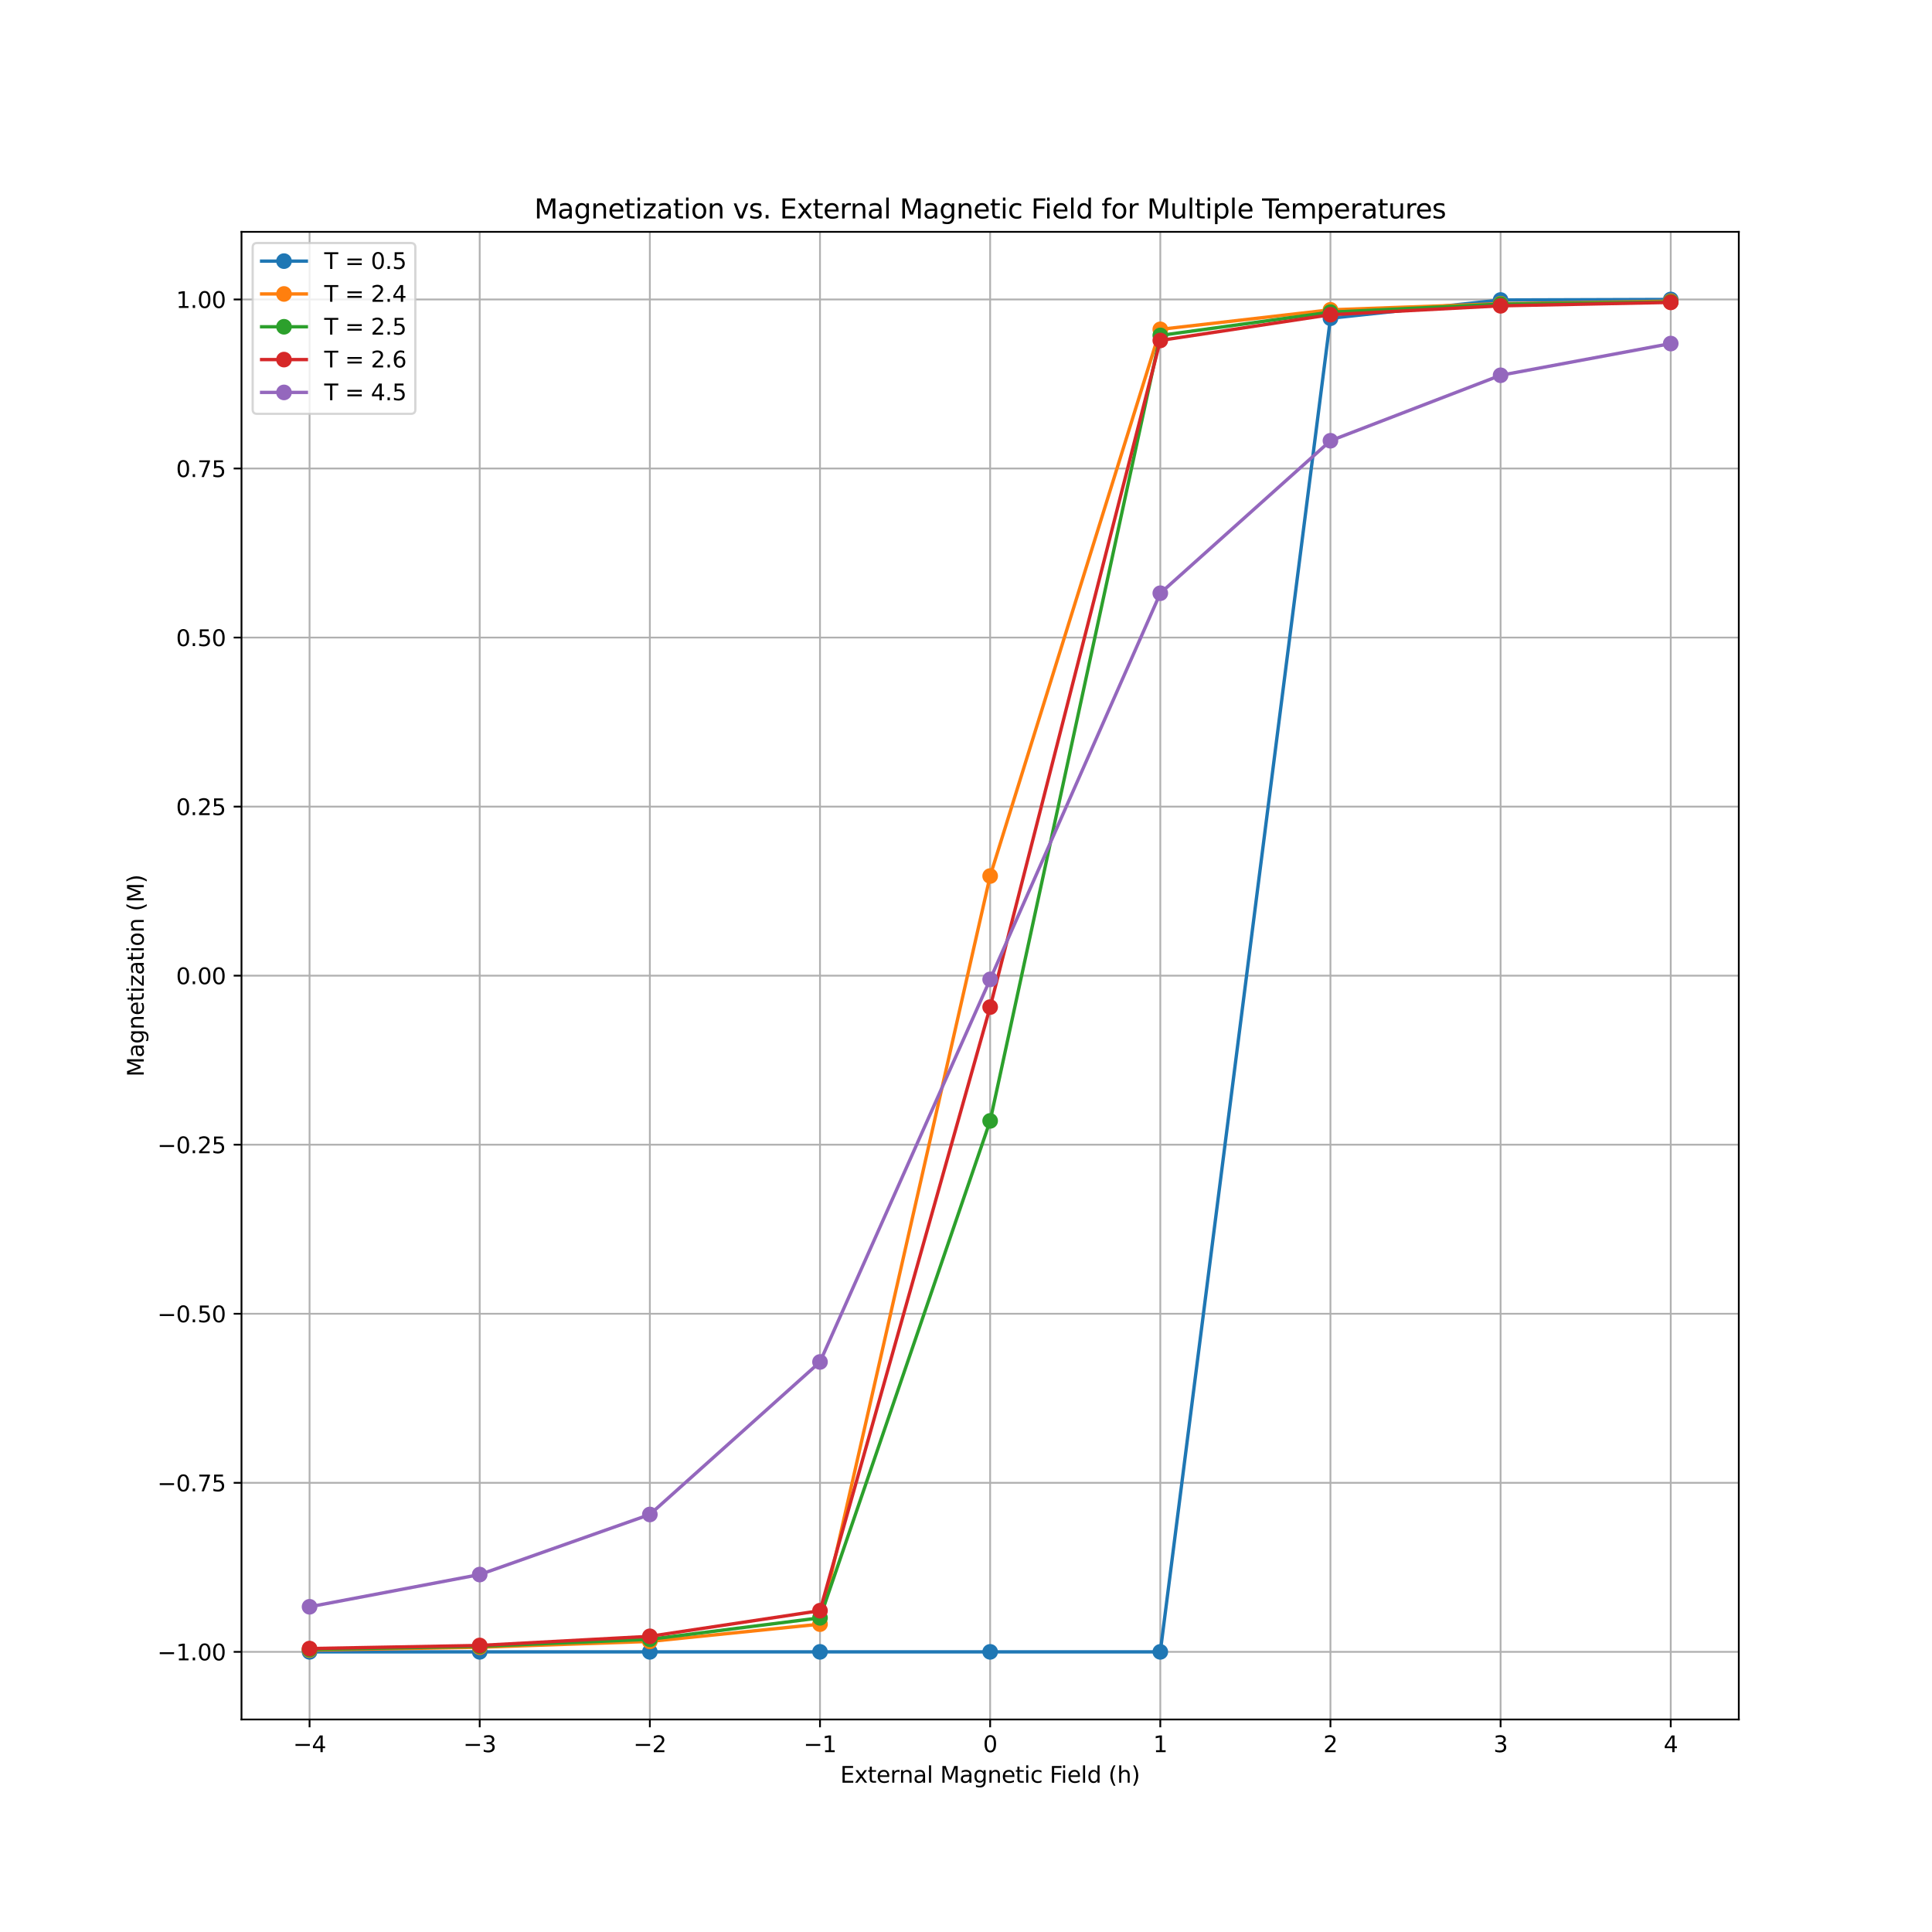 <?xml version="1.0" encoding="utf-8" standalone="no"?>
<!DOCTYPE svg PUBLIC "-//W3C//DTD SVG 1.1//EN"
  "http://www.w3.org/Graphics/SVG/1.1/DTD/svg11.dtd">
<svg xmlns:xlink="http://www.w3.org/1999/xlink" width="864pt" height="864pt" viewBox="0 0 864 864" xmlns="http://www.w3.org/2000/svg" version="1.1">
 <defs>
  <style type="text/css">*{stroke-linejoin: round; stroke-linecap: butt}</style>
 </defs>
 <g id="figure_1">
  <g id="patch_1">
   <path d="M 0 864 
L 864 864 
L 864 0 
L 0 0 
z
" style="fill: #ffffff"/>
  </g>
  <g id="axes_1">
   <g id="patch_2">
    <path d="M 108 768.96 
L 777.6 768.96 
L 777.6 103.68 
L 108 103.68 
z
" style="fill: #ffffff"/>
   </g>
   <g id="matplotlib.axis_1">
    <g id="xtick_1">
     <g id="line2d_1">
      <path d="M 138.436 768.96 
L 138.436 103.68 
" clip-path="url(#p1f48a7f835)" style="fill: none; stroke: #b0b0b0; stroke-width: 0.8; stroke-linecap: square"/>
     </g>
     <g id="line2d_2">
      <defs>
       <path id="m0ad761fd8b" d="M 0 0 
L 0 3.5 
" style="stroke: #000000; stroke-width: 0.8"/>
      </defs>
      <g>
       <use xlink:href="#m0ad761fd8b" x="138.436" y="768.96" style="stroke: #000000; stroke-width: 0.8"/>
      </g>
     </g>
     <g id="text_1">
      <!-- −4 -->
      <g transform="translate(131.065 783.558) scale(0.1 -0.1)">
       <defs>
        <path id="DejaVuSans-2212" d="M 678 2272 
L 4684 2272 
L 4684 1741 
L 678 1741 
L 678 2272 
z
" transform="scale(0.016)"/>
        <path id="DejaVuSans-34" d="M 2419 4116 
L 825 1625 
L 2419 1625 
L 2419 4116 
z
M 2253 4666 
L 3047 4666 
L 3047 1625 
L 3713 1625 
L 3713 1100 
L 3047 1100 
L 3047 0 
L 2419 0 
L 2419 1100 
L 313 1100 
L 313 1709 
L 2253 4666 
z
" transform="scale(0.016)"/>
       </defs>
       <use xlink:href="#DejaVuSans-2212"/>
       <use xlink:href="#DejaVuSans-34" x="83.789"/>
      </g>
     </g>
    </g>
    <g id="xtick_2">
     <g id="line2d_3">
      <path d="M 214.527 768.96 
L 214.527 103.68 
" clip-path="url(#p1f48a7f835)" style="fill: none; stroke: #b0b0b0; stroke-width: 0.8; stroke-linecap: square"/>
     </g>
     <g id="line2d_4">
      <g>
       <use xlink:href="#m0ad761fd8b" x="214.527" y="768.96" style="stroke: #000000; stroke-width: 0.8"/>
      </g>
     </g>
     <g id="text_2">
      <!-- −3 -->
      <g transform="translate(207.156 783.558) scale(0.1 -0.1)">
       <defs>
        <path id="DejaVuSans-33" d="M 2597 2516 
Q 3050 2419 3304 2112 
Q 3559 1806 3559 1356 
Q 3559 666 3084 287 
Q 2609 -91 1734 -91 
Q 1441 -91 1130 -33 
Q 819 25 488 141 
L 488 750 
Q 750 597 1062 519 
Q 1375 441 1716 441 
Q 2309 441 2620 675 
Q 2931 909 2931 1356 
Q 2931 1769 2642 2001 
Q 2353 2234 1838 2234 
L 1294 2234 
L 1294 2753 
L 1863 2753 
Q 2328 2753 2575 2939 
Q 2822 3125 2822 3475 
Q 2822 3834 2567 4026 
Q 2313 4219 1838 4219 
Q 1578 4219 1281 4162 
Q 984 4106 628 3988 
L 628 4550 
Q 988 4650 1302 4700 
Q 1616 4750 1894 4750 
Q 2613 4750 3031 4423 
Q 3450 4097 3450 3541 
Q 3450 3153 3228 2886 
Q 3006 2619 2597 2516 
z
" transform="scale(0.016)"/>
       </defs>
       <use xlink:href="#DejaVuSans-2212"/>
       <use xlink:href="#DejaVuSans-33" x="83.789"/>
      </g>
     </g>
    </g>
    <g id="xtick_3">
     <g id="line2d_5">
      <path d="M 290.618 768.96 
L 290.618 103.68 
" clip-path="url(#p1f48a7f835)" style="fill: none; stroke: #b0b0b0; stroke-width: 0.8; stroke-linecap: square"/>
     </g>
     <g id="line2d_6">
      <g>
       <use xlink:href="#m0ad761fd8b" x="290.618" y="768.96" style="stroke: #000000; stroke-width: 0.8"/>
      </g>
     </g>
     <g id="text_3">
      <!-- −2 -->
      <g transform="translate(283.247 783.558) scale(0.1 -0.1)">
       <defs>
        <path id="DejaVuSans-32" d="M 1228 531 
L 3431 531 
L 3431 0 
L 469 0 
L 469 531 
Q 828 903 1448 1529 
Q 2069 2156 2228 2338 
Q 2531 2678 2651 2914 
Q 2772 3150 2772 3378 
Q 2772 3750 2511 3984 
Q 2250 4219 1831 4219 
Q 1534 4219 1204 4116 
Q 875 4013 500 3803 
L 500 4441 
Q 881 4594 1212 4672 
Q 1544 4750 1819 4750 
Q 2544 4750 2975 4387 
Q 3406 4025 3406 3419 
Q 3406 3131 3298 2873 
Q 3191 2616 2906 2266 
Q 2828 2175 2409 1742 
Q 1991 1309 1228 531 
z
" transform="scale(0.016)"/>
       </defs>
       <use xlink:href="#DejaVuSans-2212"/>
       <use xlink:href="#DejaVuSans-32" x="83.789"/>
      </g>
     </g>
    </g>
    <g id="xtick_4">
     <g id="line2d_7">
      <path d="M 366.709 768.96 
L 366.709 103.68 
" clip-path="url(#p1f48a7f835)" style="fill: none; stroke: #b0b0b0; stroke-width: 0.8; stroke-linecap: square"/>
     </g>
     <g id="line2d_8">
      <g>
       <use xlink:href="#m0ad761fd8b" x="366.709" y="768.96" style="stroke: #000000; stroke-width: 0.8"/>
      </g>
     </g>
     <g id="text_4">
      <!-- −1 -->
      <g transform="translate(359.338 783.558) scale(0.1 -0.1)">
       <defs>
        <path id="DejaVuSans-31" d="M 794 531 
L 1825 531 
L 1825 4091 
L 703 3866 
L 703 4441 
L 1819 4666 
L 2450 4666 
L 2450 531 
L 3481 531 
L 3481 0 
L 794 0 
L 794 531 
z
" transform="scale(0.016)"/>
       </defs>
       <use xlink:href="#DejaVuSans-2212"/>
       <use xlink:href="#DejaVuSans-31" x="83.789"/>
      </g>
     </g>
    </g>
    <g id="xtick_5">
     <g id="line2d_9">
      <path d="M 442.8 768.96 
L 442.8 103.68 
" clip-path="url(#p1f48a7f835)" style="fill: none; stroke: #b0b0b0; stroke-width: 0.8; stroke-linecap: square"/>
     </g>
     <g id="line2d_10">
      <g>
       <use xlink:href="#m0ad761fd8b" x="442.8" y="768.96" style="stroke: #000000; stroke-width: 0.8"/>
      </g>
     </g>
     <g id="text_5">
      <!-- 0 -->
      <g transform="translate(439.619 783.558) scale(0.1 -0.1)">
       <defs>
        <path id="DejaVuSans-30" d="M 2034 4250 
Q 1547 4250 1301 3770 
Q 1056 3291 1056 2328 
Q 1056 1369 1301 889 
Q 1547 409 2034 409 
Q 2525 409 2770 889 
Q 3016 1369 3016 2328 
Q 3016 3291 2770 3770 
Q 2525 4250 2034 4250 
z
M 2034 4750 
Q 2819 4750 3233 4129 
Q 3647 3509 3647 2328 
Q 3647 1150 3233 529 
Q 2819 -91 2034 -91 
Q 1250 -91 836 529 
Q 422 1150 422 2328 
Q 422 3509 836 4129 
Q 1250 4750 2034 4750 
z
" transform="scale(0.016)"/>
       </defs>
       <use xlink:href="#DejaVuSans-30"/>
      </g>
     </g>
    </g>
    <g id="xtick_6">
     <g id="line2d_11">
      <path d="M 518.891 768.96 
L 518.891 103.68 
" clip-path="url(#p1f48a7f835)" style="fill: none; stroke: #b0b0b0; stroke-width: 0.8; stroke-linecap: square"/>
     </g>
     <g id="line2d_12">
      <g>
       <use xlink:href="#m0ad761fd8b" x="518.891" y="768.96" style="stroke: #000000; stroke-width: 0.8"/>
      </g>
     </g>
     <g id="text_6">
      <!-- 1 -->
      <g transform="translate(515.71 783.558) scale(0.1 -0.1)">
       <use xlink:href="#DejaVuSans-31"/>
      </g>
     </g>
    </g>
    <g id="xtick_7">
     <g id="line2d_13">
      <path d="M 594.982 768.96 
L 594.982 103.68 
" clip-path="url(#p1f48a7f835)" style="fill: none; stroke: #b0b0b0; stroke-width: 0.8; stroke-linecap: square"/>
     </g>
     <g id="line2d_14">
      <g>
       <use xlink:href="#m0ad761fd8b" x="594.982" y="768.96" style="stroke: #000000; stroke-width: 0.8"/>
      </g>
     </g>
     <g id="text_7">
      <!-- 2 -->
      <g transform="translate(591.801 783.558) scale(0.1 -0.1)">
       <use xlink:href="#DejaVuSans-32"/>
      </g>
     </g>
    </g>
    <g id="xtick_8">
     <g id="line2d_15">
      <path d="M 671.073 768.96 
L 671.073 103.68 
" clip-path="url(#p1f48a7f835)" style="fill: none; stroke: #b0b0b0; stroke-width: 0.8; stroke-linecap: square"/>
     </g>
     <g id="line2d_16">
      <g>
       <use xlink:href="#m0ad761fd8b" x="671.073" y="768.96" style="stroke: #000000; stroke-width: 0.8"/>
      </g>
     </g>
     <g id="text_8">
      <!-- 3 -->
      <g transform="translate(667.891 783.558) scale(0.1 -0.1)">
       <use xlink:href="#DejaVuSans-33"/>
      </g>
     </g>
    </g>
    <g id="xtick_9">
     <g id="line2d_17">
      <path d="M 747.164 768.96 
L 747.164 103.68 
" clip-path="url(#p1f48a7f835)" style="fill: none; stroke: #b0b0b0; stroke-width: 0.8; stroke-linecap: square"/>
     </g>
     <g id="line2d_18">
      <g>
       <use xlink:href="#m0ad761fd8b" x="747.164" y="768.96" style="stroke: #000000; stroke-width: 0.8"/>
      </g>
     </g>
     <g id="text_9">
      <!-- 4 -->
      <g transform="translate(743.982 783.558) scale(0.1 -0.1)">
       <use xlink:href="#DejaVuSans-34"/>
      </g>
     </g>
    </g>
    <g id="text_10">
     <!-- External Magnetic Field (h) -->
     <g transform="translate(375.779 797.237) scale(0.1 -0.1)">
      <defs>
       <path id="DejaVuSans-45" d="M 628 4666 
L 3578 4666 
L 3578 4134 
L 1259 4134 
L 1259 2753 
L 3481 2753 
L 3481 2222 
L 1259 2222 
L 1259 531 
L 3634 531 
L 3634 0 
L 628 0 
L 628 4666 
z
" transform="scale(0.016)"/>
       <path id="DejaVuSans-78" d="M 3513 3500 
L 2247 1797 
L 3578 0 
L 2900 0 
L 1881 1375 
L 863 0 
L 184 0 
L 1544 1831 
L 300 3500 
L 978 3500 
L 1906 2253 
L 2834 3500 
L 3513 3500 
z
" transform="scale(0.016)"/>
       <path id="DejaVuSans-74" d="M 1172 4494 
L 1172 3500 
L 2356 3500 
L 2356 3053 
L 1172 3053 
L 1172 1153 
Q 1172 725 1289 603 
Q 1406 481 1766 481 
L 2356 481 
L 2356 0 
L 1766 0 
Q 1100 0 847 248 
Q 594 497 594 1153 
L 594 3053 
L 172 3053 
L 172 3500 
L 594 3500 
L 594 4494 
L 1172 4494 
z
" transform="scale(0.016)"/>
       <path id="DejaVuSans-65" d="M 3597 1894 
L 3597 1613 
L 953 1613 
Q 991 1019 1311 708 
Q 1631 397 2203 397 
Q 2534 397 2845 478 
Q 3156 559 3463 722 
L 3463 178 
Q 3153 47 2828 -22 
Q 2503 -91 2169 -91 
Q 1331 -91 842 396 
Q 353 884 353 1716 
Q 353 2575 817 3079 
Q 1281 3584 2069 3584 
Q 2775 3584 3186 3129 
Q 3597 2675 3597 1894 
z
M 3022 2063 
Q 3016 2534 2758 2815 
Q 2500 3097 2075 3097 
Q 1594 3097 1305 2825 
Q 1016 2553 972 2059 
L 3022 2063 
z
" transform="scale(0.016)"/>
       <path id="DejaVuSans-72" d="M 2631 2963 
Q 2534 3019 2420 3045 
Q 2306 3072 2169 3072 
Q 1681 3072 1420 2755 
Q 1159 2438 1159 1844 
L 1159 0 
L 581 0 
L 581 3500 
L 1159 3500 
L 1159 2956 
Q 1341 3275 1631 3429 
Q 1922 3584 2338 3584 
Q 2397 3584 2469 3576 
Q 2541 3569 2628 3553 
L 2631 2963 
z
" transform="scale(0.016)"/>
       <path id="DejaVuSans-6e" d="M 3513 2113 
L 3513 0 
L 2938 0 
L 2938 2094 
Q 2938 2591 2744 2837 
Q 2550 3084 2163 3084 
Q 1697 3084 1428 2787 
Q 1159 2491 1159 1978 
L 1159 0 
L 581 0 
L 581 3500 
L 1159 3500 
L 1159 2956 
Q 1366 3272 1645 3428 
Q 1925 3584 2291 3584 
Q 2894 3584 3203 3211 
Q 3513 2838 3513 2113 
z
" transform="scale(0.016)"/>
       <path id="DejaVuSans-61" d="M 2194 1759 
Q 1497 1759 1228 1600 
Q 959 1441 959 1056 
Q 959 750 1161 570 
Q 1363 391 1709 391 
Q 2188 391 2477 730 
Q 2766 1069 2766 1631 
L 2766 1759 
L 2194 1759 
z
M 3341 1997 
L 3341 0 
L 2766 0 
L 2766 531 
Q 2569 213 2275 61 
Q 1981 -91 1556 -91 
Q 1019 -91 701 211 
Q 384 513 384 1019 
Q 384 1609 779 1909 
Q 1175 2209 1959 2209 
L 2766 2209 
L 2766 2266 
Q 2766 2663 2505 2880 
Q 2244 3097 1772 3097 
Q 1472 3097 1187 3025 
Q 903 2953 641 2809 
L 641 3341 
Q 956 3463 1253 3523 
Q 1550 3584 1831 3584 
Q 2591 3584 2966 3190 
Q 3341 2797 3341 1997 
z
" transform="scale(0.016)"/>
       <path id="DejaVuSans-6c" d="M 603 4863 
L 1178 4863 
L 1178 0 
L 603 0 
L 603 4863 
z
" transform="scale(0.016)"/>
       <path id="DejaVuSans-20" transform="scale(0.016)"/>
       <path id="DejaVuSans-4d" d="M 628 4666 
L 1569 4666 
L 2759 1491 
L 3956 4666 
L 4897 4666 
L 4897 0 
L 4281 0 
L 4281 4097 
L 3078 897 
L 2444 897 
L 1241 4097 
L 1241 0 
L 628 0 
L 628 4666 
z
" transform="scale(0.016)"/>
       <path id="DejaVuSans-67" d="M 2906 1791 
Q 2906 2416 2648 2759 
Q 2391 3103 1925 3103 
Q 1463 3103 1205 2759 
Q 947 2416 947 1791 
Q 947 1169 1205 825 
Q 1463 481 1925 481 
Q 2391 481 2648 825 
Q 2906 1169 2906 1791 
z
M 3481 434 
Q 3481 -459 3084 -895 
Q 2688 -1331 1869 -1331 
Q 1566 -1331 1297 -1286 
Q 1028 -1241 775 -1147 
L 775 -588 
Q 1028 -725 1275 -790 
Q 1522 -856 1778 -856 
Q 2344 -856 2625 -561 
Q 2906 -266 2906 331 
L 2906 616 
Q 2728 306 2450 153 
Q 2172 0 1784 0 
Q 1141 0 747 490 
Q 353 981 353 1791 
Q 353 2603 747 3093 
Q 1141 3584 1784 3584 
Q 2172 3584 2450 3431 
Q 2728 3278 2906 2969 
L 2906 3500 
L 3481 3500 
L 3481 434 
z
" transform="scale(0.016)"/>
       <path id="DejaVuSans-69" d="M 603 3500 
L 1178 3500 
L 1178 0 
L 603 0 
L 603 3500 
z
M 603 4863 
L 1178 4863 
L 1178 4134 
L 603 4134 
L 603 4863 
z
" transform="scale(0.016)"/>
       <path id="DejaVuSans-63" d="M 3122 3366 
L 3122 2828 
Q 2878 2963 2633 3030 
Q 2388 3097 2138 3097 
Q 1578 3097 1268 2742 
Q 959 2388 959 1747 
Q 959 1106 1268 751 
Q 1578 397 2138 397 
Q 2388 397 2633 464 
Q 2878 531 3122 666 
L 3122 134 
Q 2881 22 2623 -34 
Q 2366 -91 2075 -91 
Q 1284 -91 818 406 
Q 353 903 353 1747 
Q 353 2603 823 3093 
Q 1294 3584 2113 3584 
Q 2378 3584 2631 3529 
Q 2884 3475 3122 3366 
z
" transform="scale(0.016)"/>
       <path id="DejaVuSans-46" d="M 628 4666 
L 3309 4666 
L 3309 4134 
L 1259 4134 
L 1259 2759 
L 3109 2759 
L 3109 2228 
L 1259 2228 
L 1259 0 
L 628 0 
L 628 4666 
z
" transform="scale(0.016)"/>
       <path id="DejaVuSans-64" d="M 2906 2969 
L 2906 4863 
L 3481 4863 
L 3481 0 
L 2906 0 
L 2906 525 
Q 2725 213 2448 61 
Q 2172 -91 1784 -91 
Q 1150 -91 751 415 
Q 353 922 353 1747 
Q 353 2572 751 3078 
Q 1150 3584 1784 3584 
Q 2172 3584 2448 3432 
Q 2725 3281 2906 2969 
z
M 947 1747 
Q 947 1113 1208 752 
Q 1469 391 1925 391 
Q 2381 391 2643 752 
Q 2906 1113 2906 1747 
Q 2906 2381 2643 2742 
Q 2381 3103 1925 3103 
Q 1469 3103 1208 2742 
Q 947 2381 947 1747 
z
" transform="scale(0.016)"/>
       <path id="DejaVuSans-28" d="M 1984 4856 
Q 1566 4138 1362 3434 
Q 1159 2731 1159 2009 
Q 1159 1288 1364 580 
Q 1569 -128 1984 -844 
L 1484 -844 
Q 1016 -109 783 600 
Q 550 1309 550 2009 
Q 550 2706 781 3412 
Q 1013 4119 1484 4856 
L 1984 4856 
z
" transform="scale(0.016)"/>
       <path id="DejaVuSans-68" d="M 3513 2113 
L 3513 0 
L 2938 0 
L 2938 2094 
Q 2938 2591 2744 2837 
Q 2550 3084 2163 3084 
Q 1697 3084 1428 2787 
Q 1159 2491 1159 1978 
L 1159 0 
L 581 0 
L 581 4863 
L 1159 4863 
L 1159 2956 
Q 1366 3272 1645 3428 
Q 1925 3584 2291 3584 
Q 2894 3584 3203 3211 
Q 3513 2838 3513 2113 
z
" transform="scale(0.016)"/>
       <path id="DejaVuSans-29" d="M 513 4856 
L 1013 4856 
Q 1481 4119 1714 3412 
Q 1947 2706 1947 2009 
Q 1947 1309 1714 600 
Q 1481 -109 1013 -844 
L 513 -844 
Q 928 -128 1133 580 
Q 1338 1288 1338 2009 
Q 1338 2731 1133 3434 
Q 928 4138 513 4856 
z
" transform="scale(0.016)"/>
      </defs>
      <use xlink:href="#DejaVuSans-45"/>
      <use xlink:href="#DejaVuSans-78" x="63.184"/>
      <use xlink:href="#DejaVuSans-74" x="122.363"/>
      <use xlink:href="#DejaVuSans-65" x="161.572"/>
      <use xlink:href="#DejaVuSans-72" x="223.096"/>
      <use xlink:href="#DejaVuSans-6e" x="262.459"/>
      <use xlink:href="#DejaVuSans-61" x="325.838"/>
      <use xlink:href="#DejaVuSans-6c" x="387.117"/>
      <use xlink:href="#DejaVuSans-20" x="414.9"/>
      <use xlink:href="#DejaVuSans-4d" x="446.688"/>
      <use xlink:href="#DejaVuSans-61" x="532.967"/>
      <use xlink:href="#DejaVuSans-67" x="594.246"/>
      <use xlink:href="#DejaVuSans-6e" x="657.723"/>
      <use xlink:href="#DejaVuSans-65" x="721.102"/>
      <use xlink:href="#DejaVuSans-74" x="782.625"/>
      <use xlink:href="#DejaVuSans-69" x="821.834"/>
      <use xlink:href="#DejaVuSans-63" x="849.617"/>
      <use xlink:href="#DejaVuSans-20" x="904.598"/>
      <use xlink:href="#DejaVuSans-46" x="936.385"/>
      <use xlink:href="#DejaVuSans-69" x="986.654"/>
      <use xlink:href="#DejaVuSans-65" x="1014.438"/>
      <use xlink:href="#DejaVuSans-6c" x="1075.961"/>
      <use xlink:href="#DejaVuSans-64" x="1103.744"/>
      <use xlink:href="#DejaVuSans-20" x="1167.221"/>
      <use xlink:href="#DejaVuSans-28" x="1199.008"/>
      <use xlink:href="#DejaVuSans-68" x="1238.021"/>
      <use xlink:href="#DejaVuSans-29" x="1301.4"/>
     </g>
    </g>
   </g>
   <g id="matplotlib.axis_2">
    <g id="ytick_1">
     <g id="line2d_19">
      <path d="M 108 738.72 
L 777.6 738.72 
" clip-path="url(#p1f48a7f835)" style="fill: none; stroke: #b0b0b0; stroke-width: 0.8; stroke-linecap: square"/>
     </g>
     <g id="line2d_20">
      <defs>
       <path id="m2713e78281" d="M 0 0 
L -3.5 0 
" style="stroke: #000000; stroke-width: 0.8"/>
      </defs>
      <g>
       <use xlink:href="#m2713e78281" x="108" y="738.72" style="stroke: #000000; stroke-width: 0.8"/>
      </g>
     </g>
     <g id="text_11">
      <!-- −1.00 -->
      <g transform="translate(70.355 742.519) scale(0.1 -0.1)">
       <defs>
        <path id="DejaVuSans-2e" d="M 684 794 
L 1344 794 
L 1344 0 
L 684 0 
L 684 794 
z
" transform="scale(0.016)"/>
       </defs>
       <use xlink:href="#DejaVuSans-2212"/>
       <use xlink:href="#DejaVuSans-31" x="83.789"/>
       <use xlink:href="#DejaVuSans-2e" x="147.412"/>
       <use xlink:href="#DejaVuSans-30" x="179.199"/>
       <use xlink:href="#DejaVuSans-30" x="242.822"/>
      </g>
     </g>
    </g>
    <g id="ytick_2">
     <g id="line2d_21">
      <path d="M 108 663.12 
L 777.6 663.12 
" clip-path="url(#p1f48a7f835)" style="fill: none; stroke: #b0b0b0; stroke-width: 0.8; stroke-linecap: square"/>
     </g>
     <g id="line2d_22">
      <g>
       <use xlink:href="#m2713e78281" x="108" y="663.12" style="stroke: #000000; stroke-width: 0.8"/>
      </g>
     </g>
     <g id="text_12">
      <!-- −0.75 -->
      <g transform="translate(70.355 666.919) scale(0.1 -0.1)">
       <defs>
        <path id="DejaVuSans-37" d="M 525 4666 
L 3525 4666 
L 3525 4397 
L 1831 0 
L 1172 0 
L 2766 4134 
L 525 4134 
L 525 4666 
z
" transform="scale(0.016)"/>
        <path id="DejaVuSans-35" d="M 691 4666 
L 3169 4666 
L 3169 4134 
L 1269 4134 
L 1269 2991 
Q 1406 3038 1543 3061 
Q 1681 3084 1819 3084 
Q 2600 3084 3056 2656 
Q 3513 2228 3513 1497 
Q 3513 744 3044 326 
Q 2575 -91 1722 -91 
Q 1428 -91 1123 -41 
Q 819 9 494 109 
L 494 744 
Q 775 591 1075 516 
Q 1375 441 1709 441 
Q 2250 441 2565 725 
Q 2881 1009 2881 1497 
Q 2881 1984 2565 2268 
Q 2250 2553 1709 2553 
Q 1456 2553 1204 2497 
Q 953 2441 691 2322 
L 691 4666 
z
" transform="scale(0.016)"/>
       </defs>
       <use xlink:href="#DejaVuSans-2212"/>
       <use xlink:href="#DejaVuSans-30" x="83.789"/>
       <use xlink:href="#DejaVuSans-2e" x="147.412"/>
       <use xlink:href="#DejaVuSans-37" x="179.199"/>
       <use xlink:href="#DejaVuSans-35" x="242.822"/>
      </g>
     </g>
    </g>
    <g id="ytick_3">
     <g id="line2d_23">
      <path d="M 108 587.52 
L 777.6 587.52 
" clip-path="url(#p1f48a7f835)" style="fill: none; stroke: #b0b0b0; stroke-width: 0.8; stroke-linecap: square"/>
     </g>
     <g id="line2d_24">
      <g>
       <use xlink:href="#m2713e78281" x="108" y="587.52" style="stroke: #000000; stroke-width: 0.8"/>
      </g>
     </g>
     <g id="text_13">
      <!-- −0.50 -->
      <g transform="translate(70.355 591.319) scale(0.1 -0.1)">
       <use xlink:href="#DejaVuSans-2212"/>
       <use xlink:href="#DejaVuSans-30" x="83.789"/>
       <use xlink:href="#DejaVuSans-2e" x="147.412"/>
       <use xlink:href="#DejaVuSans-35" x="179.199"/>
       <use xlink:href="#DejaVuSans-30" x="242.822"/>
      </g>
     </g>
    </g>
    <g id="ytick_4">
     <g id="line2d_25">
      <path d="M 108 511.92 
L 777.6 511.92 
" clip-path="url(#p1f48a7f835)" style="fill: none; stroke: #b0b0b0; stroke-width: 0.8; stroke-linecap: square"/>
     </g>
     <g id="line2d_26">
      <g>
       <use xlink:href="#m2713e78281" x="108" y="511.92" style="stroke: #000000; stroke-width: 0.8"/>
      </g>
     </g>
     <g id="text_14">
      <!-- −0.25 -->
      <g transform="translate(70.355 515.719) scale(0.1 -0.1)">
       <use xlink:href="#DejaVuSans-2212"/>
       <use xlink:href="#DejaVuSans-30" x="83.789"/>
       <use xlink:href="#DejaVuSans-2e" x="147.412"/>
       <use xlink:href="#DejaVuSans-32" x="179.199"/>
       <use xlink:href="#DejaVuSans-35" x="242.822"/>
      </g>
     </g>
    </g>
    <g id="ytick_5">
     <g id="line2d_27">
      <path d="M 108 436.32 
L 777.6 436.32 
" clip-path="url(#p1f48a7f835)" style="fill: none; stroke: #b0b0b0; stroke-width: 0.8; stroke-linecap: square"/>
     </g>
     <g id="line2d_28">
      <g>
       <use xlink:href="#m2713e78281" x="108" y="436.32" style="stroke: #000000; stroke-width: 0.8"/>
      </g>
     </g>
     <g id="text_15">
      <!-- 0.00 -->
      <g transform="translate(78.734 440.119) scale(0.1 -0.1)">
       <use xlink:href="#DejaVuSans-30"/>
       <use xlink:href="#DejaVuSans-2e" x="63.623"/>
       <use xlink:href="#DejaVuSans-30" x="95.41"/>
       <use xlink:href="#DejaVuSans-30" x="159.033"/>
      </g>
     </g>
    </g>
    <g id="ytick_6">
     <g id="line2d_29">
      <path d="M 108 360.72 
L 777.6 360.72 
" clip-path="url(#p1f48a7f835)" style="fill: none; stroke: #b0b0b0; stroke-width: 0.8; stroke-linecap: square"/>
     </g>
     <g id="line2d_30">
      <g>
       <use xlink:href="#m2713e78281" x="108" y="360.72" style="stroke: #000000; stroke-width: 0.8"/>
      </g>
     </g>
     <g id="text_16">
      <!-- 0.25 -->
      <g transform="translate(78.734 364.519) scale(0.1 -0.1)">
       <use xlink:href="#DejaVuSans-30"/>
       <use xlink:href="#DejaVuSans-2e" x="63.623"/>
       <use xlink:href="#DejaVuSans-32" x="95.41"/>
       <use xlink:href="#DejaVuSans-35" x="159.033"/>
      </g>
     </g>
    </g>
    <g id="ytick_7">
     <g id="line2d_31">
      <path d="M 108 285.12 
L 777.6 285.12 
" clip-path="url(#p1f48a7f835)" style="fill: none; stroke: #b0b0b0; stroke-width: 0.8; stroke-linecap: square"/>
     </g>
     <g id="line2d_32">
      <g>
       <use xlink:href="#m2713e78281" x="108" y="285.12" style="stroke: #000000; stroke-width: 0.8"/>
      </g>
     </g>
     <g id="text_17">
      <!-- 0.50 -->
      <g transform="translate(78.734 288.919) scale(0.1 -0.1)">
       <use xlink:href="#DejaVuSans-30"/>
       <use xlink:href="#DejaVuSans-2e" x="63.623"/>
       <use xlink:href="#DejaVuSans-35" x="95.41"/>
       <use xlink:href="#DejaVuSans-30" x="159.033"/>
      </g>
     </g>
    </g>
    <g id="ytick_8">
     <g id="line2d_33">
      <path d="M 108 209.52 
L 777.6 209.52 
" clip-path="url(#p1f48a7f835)" style="fill: none; stroke: #b0b0b0; stroke-width: 0.8; stroke-linecap: square"/>
     </g>
     <g id="line2d_34">
      <g>
       <use xlink:href="#m2713e78281" x="108" y="209.52" style="stroke: #000000; stroke-width: 0.8"/>
      </g>
     </g>
     <g id="text_18">
      <!-- 0.75 -->
      <g transform="translate(78.734 213.319) scale(0.1 -0.1)">
       <use xlink:href="#DejaVuSans-30"/>
       <use xlink:href="#DejaVuSans-2e" x="63.623"/>
       <use xlink:href="#DejaVuSans-37" x="95.41"/>
       <use xlink:href="#DejaVuSans-35" x="159.033"/>
      </g>
     </g>
    </g>
    <g id="ytick_9">
     <g id="line2d_35">
      <path d="M 108 133.92 
L 777.6 133.92 
" clip-path="url(#p1f48a7f835)" style="fill: none; stroke: #b0b0b0; stroke-width: 0.8; stroke-linecap: square"/>
     </g>
     <g id="line2d_36">
      <g>
       <use xlink:href="#m2713e78281" x="108" y="133.92" style="stroke: #000000; stroke-width: 0.8"/>
      </g>
     </g>
     <g id="text_19">
      <!-- 1.00 -->
      <g transform="translate(78.734 137.719) scale(0.1 -0.1)">
       <use xlink:href="#DejaVuSans-31"/>
       <use xlink:href="#DejaVuSans-2e" x="63.623"/>
       <use xlink:href="#DejaVuSans-30" x="95.41"/>
       <use xlink:href="#DejaVuSans-30" x="159.033"/>
      </g>
     </g>
    </g>
    <g id="text_20">
     <!-- Magnetization (M) -->
     <g transform="translate(64.275 481.537) rotate(-90) scale(0.1 -0.1)">
      <defs>
       <path id="DejaVuSans-7a" d="M 353 3500 
L 3084 3500 
L 3084 2975 
L 922 459 
L 3084 459 
L 3084 0 
L 275 0 
L 275 525 
L 2438 3041 
L 353 3041 
L 353 3500 
z
" transform="scale(0.016)"/>
       <path id="DejaVuSans-6f" d="M 1959 3097 
Q 1497 3097 1228 2736 
Q 959 2375 959 1747 
Q 959 1119 1226 758 
Q 1494 397 1959 397 
Q 2419 397 2687 759 
Q 2956 1122 2956 1747 
Q 2956 2369 2687 2733 
Q 2419 3097 1959 3097 
z
M 1959 3584 
Q 2709 3584 3137 3096 
Q 3566 2609 3566 1747 
Q 3566 888 3137 398 
Q 2709 -91 1959 -91 
Q 1206 -91 779 398 
Q 353 888 353 1747 
Q 353 2609 779 3096 
Q 1206 3584 1959 3584 
z
" transform="scale(0.016)"/>
      </defs>
      <use xlink:href="#DejaVuSans-4d"/>
      <use xlink:href="#DejaVuSans-61" x="86.279"/>
      <use xlink:href="#DejaVuSans-67" x="147.559"/>
      <use xlink:href="#DejaVuSans-6e" x="211.035"/>
      <use xlink:href="#DejaVuSans-65" x="274.414"/>
      <use xlink:href="#DejaVuSans-74" x="335.938"/>
      <use xlink:href="#DejaVuSans-69" x="375.146"/>
      <use xlink:href="#DejaVuSans-7a" x="402.93"/>
      <use xlink:href="#DejaVuSans-61" x="455.42"/>
      <use xlink:href="#DejaVuSans-74" x="516.699"/>
      <use xlink:href="#DejaVuSans-69" x="555.908"/>
      <use xlink:href="#DejaVuSans-6f" x="583.691"/>
      <use xlink:href="#DejaVuSans-6e" x="644.873"/>
      <use xlink:href="#DejaVuSans-20" x="708.252"/>
      <use xlink:href="#DejaVuSans-28" x="740.039"/>
      <use xlink:href="#DejaVuSans-4d" x="779.053"/>
      <use xlink:href="#DejaVuSans-29" x="865.332"/>
     </g>
    </g>
   </g>
   <g id="line2d_37">
    <path d="M 138.436 738.72 
L 214.527 738.72 
L 290.618 738.72 
L 366.709 738.72 
L 442.8 738.72 
L 518.891 738.72 
L 594.982 142.327 
L 671.073 134.162 
L 747.164 133.92 
" clip-path="url(#p1f48a7f835)" style="fill: none; stroke: #1f77b4; stroke-width: 1.5; stroke-linecap: square"/>
    <defs>
     <path id="m8774451a4f" d="M 0 3 
C 0.796 3 1.559 2.684 2.121 2.121 
C 2.684 1.559 3 0.796 3 0 
C 3 -0.796 2.684 -1.559 2.121 -2.121 
C 1.559 -2.684 0.796 -3 0 -3 
C -0.796 -3 -1.559 -2.684 -2.121 -2.121 
C -2.684 -1.559 -3 -0.796 -3 0 
C -3 0.796 -2.684 1.559 -2.121 2.121 
C -1.559 2.684 -0.796 3 0 3 
z
" style="stroke: #1f77b4"/>
    </defs>
    <g clip-path="url(#p1f48a7f835)">
     <use xlink:href="#m8774451a4f" x="138.436" y="738.72" style="fill: #1f77b4; stroke: #1f77b4"/>
     <use xlink:href="#m8774451a4f" x="214.527" y="738.72" style="fill: #1f77b4; stroke: #1f77b4"/>
     <use xlink:href="#m8774451a4f" x="290.618" y="738.72" style="fill: #1f77b4; stroke: #1f77b4"/>
     <use xlink:href="#m8774451a4f" x="366.709" y="738.72" style="fill: #1f77b4; stroke: #1f77b4"/>
     <use xlink:href="#m8774451a4f" x="442.8" y="738.72" style="fill: #1f77b4; stroke: #1f77b4"/>
     <use xlink:href="#m8774451a4f" x="518.891" y="738.72" style="fill: #1f77b4; stroke: #1f77b4"/>
     <use xlink:href="#m8774451a4f" x="594.982" y="142.327" style="fill: #1f77b4; stroke: #1f77b4"/>
     <use xlink:href="#m8774451a4f" x="671.073" y="134.162" style="fill: #1f77b4; stroke: #1f77b4"/>
     <use xlink:href="#m8774451a4f" x="747.164" y="133.92" style="fill: #1f77b4; stroke: #1f77b4"/>
    </g>
   </g>
   <g id="line2d_38">
    <path d="M 138.436 737.934 
L 214.527 736.658 
L 290.618 734.063 
L 366.709 726.322 
L 442.8 391.758 
L 518.891 147.286 
L 594.982 138.553 
L 671.073 135.813 
L 747.164 134.682 
" clip-path="url(#p1f48a7f835)" style="fill: none; stroke: #ff7f0e; stroke-width: 1.5; stroke-linecap: square"/>
    <defs>
     <path id="m4aaca6b8de" d="M 0 3 
C 0.796 3 1.559 2.684 2.121 2.121 
C 2.684 1.559 3 0.796 3 0 
C 3 -0.796 2.684 -1.559 2.121 -2.121 
C 1.559 -2.684 0.796 -3 0 -3 
C -0.796 -3 -1.559 -2.684 -2.121 -2.121 
C -2.684 -1.559 -3 -0.796 -3 0 
C -3 0.796 -2.684 1.559 -2.121 2.121 
C -1.559 2.684 -0.796 3 0 3 
z
" style="stroke: #ff7f0e"/>
    </defs>
    <g clip-path="url(#p1f48a7f835)">
     <use xlink:href="#m4aaca6b8de" x="138.436" y="737.934" style="fill: #ff7f0e; stroke: #ff7f0e"/>
     <use xlink:href="#m4aaca6b8de" x="214.527" y="736.658" style="fill: #ff7f0e; stroke: #ff7f0e"/>
     <use xlink:href="#m4aaca6b8de" x="290.618" y="734.063" style="fill: #ff7f0e; stroke: #ff7f0e"/>
     <use xlink:href="#m4aaca6b8de" x="366.709" y="726.322" style="fill: #ff7f0e; stroke: #ff7f0e"/>
     <use xlink:href="#m4aaca6b8de" x="442.8" y="391.758" style="fill: #ff7f0e; stroke: #ff7f0e"/>
     <use xlink:href="#m4aaca6b8de" x="518.891" y="147.286" style="fill: #ff7f0e; stroke: #ff7f0e"/>
     <use xlink:href="#m4aaca6b8de" x="594.982" y="138.553" style="fill: #ff7f0e; stroke: #ff7f0e"/>
     <use xlink:href="#m4aaca6b8de" x="671.073" y="135.813" style="fill: #ff7f0e; stroke: #ff7f0e"/>
     <use xlink:href="#m4aaca6b8de" x="747.164" y="134.682" style="fill: #ff7f0e; stroke: #ff7f0e"/>
    </g>
   </g>
   <g id="line2d_39">
    <path d="M 138.436 737.656 
L 214.527 736.234 
L 290.618 733.089 
L 366.709 723.515 
L 442.8 501.263 
L 518.891 149.99 
L 594.982 139.593 
L 671.073 136.007 
L 747.164 134.99 
" clip-path="url(#p1f48a7f835)" style="fill: none; stroke: #2ca02c; stroke-width: 1.5; stroke-linecap: square"/>
    <defs>
     <path id="mf277f07400" d="M 0 3 
C 0.796 3 1.559 2.684 2.121 2.121 
C 2.684 1.559 3 0.796 3 0 
C 3 -0.796 2.684 -1.559 2.121 -2.121 
C 1.559 -2.684 0.796 -3 0 -3 
C -0.796 -3 -1.559 -2.684 -2.121 -2.121 
C -2.684 -1.559 -3 -0.796 -3 0 
C -3 0.796 -2.684 1.559 -2.121 2.121 
C -1.559 2.684 -0.796 3 0 3 
z
" style="stroke: #2ca02c"/>
    </defs>
    <g clip-path="url(#p1f48a7f835)">
     <use xlink:href="#mf277f07400" x="138.436" y="737.656" style="fill: #2ca02c; stroke: #2ca02c"/>
     <use xlink:href="#mf277f07400" x="214.527" y="736.234" style="fill: #2ca02c; stroke: #2ca02c"/>
     <use xlink:href="#mf277f07400" x="290.618" y="733.089" style="fill: #2ca02c; stroke: #2ca02c"/>
     <use xlink:href="#mf277f07400" x="366.709" y="723.515" style="fill: #2ca02c; stroke: #2ca02c"/>
     <use xlink:href="#mf277f07400" x="442.8" y="501.263" style="fill: #2ca02c; stroke: #2ca02c"/>
     <use xlink:href="#mf277f07400" x="518.891" y="149.99" style="fill: #2ca02c; stroke: #2ca02c"/>
     <use xlink:href="#mf277f07400" x="594.982" y="139.593" style="fill: #2ca02c; stroke: #2ca02c"/>
     <use xlink:href="#mf277f07400" x="671.073" y="136.007" style="fill: #2ca02c; stroke: #2ca02c"/>
     <use xlink:href="#mf277f07400" x="747.164" y="134.99" style="fill: #2ca02c; stroke: #2ca02c"/>
    </g>
   </g>
   <g id="line2d_40">
    <path d="M 138.436 737.244 
L 214.527 735.853 
L 290.618 731.771 
L 366.709 720.304 
L 442.8 450.37 
L 518.891 152.245 
L 594.982 140.736 
L 671.073 136.763 
L 747.164 135.232 
" clip-path="url(#p1f48a7f835)" style="fill: none; stroke: #d62728; stroke-width: 1.5; stroke-linecap: square"/>
    <defs>
     <path id="mb827713f2e" d="M 0 3 
C 0.796 3 1.559 2.684 2.121 2.121 
C 2.684 1.559 3 0.796 3 0 
C 3 -0.796 2.684 -1.559 2.121 -2.121 
C 1.559 -2.684 0.796 -3 0 -3 
C -0.796 -3 -1.559 -2.684 -2.121 -2.121 
C -2.684 -1.559 -3 -0.796 -3 0 
C -3 0.796 -2.684 1.559 -2.121 2.121 
C -1.559 2.684 -0.796 3 0 3 
z
" style="stroke: #d62728"/>
    </defs>
    <g clip-path="url(#p1f48a7f835)">
     <use xlink:href="#mb827713f2e" x="138.436" y="737.244" style="fill: #d62728; stroke: #d62728"/>
     <use xlink:href="#mb827713f2e" x="214.527" y="735.853" style="fill: #d62728; stroke: #d62728"/>
     <use xlink:href="#mb827713f2e" x="290.618" y="731.771" style="fill: #d62728; stroke: #d62728"/>
     <use xlink:href="#mb827713f2e" x="366.709" y="720.304" style="fill: #d62728; stroke: #d62728"/>
     <use xlink:href="#mb827713f2e" x="442.8" y="450.37" style="fill: #d62728; stroke: #d62728"/>
     <use xlink:href="#mb827713f2e" x="518.891" y="152.245" style="fill: #d62728; stroke: #d62728"/>
     <use xlink:href="#mb827713f2e" x="594.982" y="140.736" style="fill: #d62728; stroke: #d62728"/>
     <use xlink:href="#mb827713f2e" x="671.073" y="136.763" style="fill: #d62728; stroke: #d62728"/>
     <use xlink:href="#mb827713f2e" x="747.164" y="135.232" style="fill: #d62728; stroke: #d62728"/>
    </g>
   </g>
   <g id="line2d_41">
    <path d="M 138.436 718.562 
L 214.527 704.15 
L 290.618 677.284 
L 366.709 609.069 
L 442.8 437.983 
L 518.891 265.295 
L 594.982 197.103 
L 671.073 167.825 
L 747.164 153.643 
" clip-path="url(#p1f48a7f835)" style="fill: none; stroke: #9467bd; stroke-width: 1.5; stroke-linecap: square"/>
    <defs>
     <path id="me034342980" d="M 0 3 
C 0.796 3 1.559 2.684 2.121 2.121 
C 2.684 1.559 3 0.796 3 0 
C 3 -0.796 2.684 -1.559 2.121 -2.121 
C 1.559 -2.684 0.796 -3 0 -3 
C -0.796 -3 -1.559 -2.684 -2.121 -2.121 
C -2.684 -1.559 -3 -0.796 -3 0 
C -3 0.796 -2.684 1.559 -2.121 2.121 
C -1.559 2.684 -0.796 3 0 3 
z
" style="stroke: #9467bd"/>
    </defs>
    <g clip-path="url(#p1f48a7f835)">
     <use xlink:href="#me034342980" x="138.436" y="718.562" style="fill: #9467bd; stroke: #9467bd"/>
     <use xlink:href="#me034342980" x="214.527" y="704.15" style="fill: #9467bd; stroke: #9467bd"/>
     <use xlink:href="#me034342980" x="290.618" y="677.284" style="fill: #9467bd; stroke: #9467bd"/>
     <use xlink:href="#me034342980" x="366.709" y="609.069" style="fill: #9467bd; stroke: #9467bd"/>
     <use xlink:href="#me034342980" x="442.8" y="437.983" style="fill: #9467bd; stroke: #9467bd"/>
     <use xlink:href="#me034342980" x="518.891" y="265.295" style="fill: #9467bd; stroke: #9467bd"/>
     <use xlink:href="#me034342980" x="594.982" y="197.103" style="fill: #9467bd; stroke: #9467bd"/>
     <use xlink:href="#me034342980" x="671.073" y="167.825" style="fill: #9467bd; stroke: #9467bd"/>
     <use xlink:href="#me034342980" x="747.164" y="153.643" style="fill: #9467bd; stroke: #9467bd"/>
    </g>
   </g>
   <g id="patch_3">
    <path d="M 108 768.96 
L 108 103.68 
" style="fill: none; stroke: #000000; stroke-width: 0.8; stroke-linejoin: miter; stroke-linecap: square"/>
   </g>
   <g id="patch_4">
    <path d="M 777.6 768.96 
L 777.6 103.68 
" style="fill: none; stroke: #000000; stroke-width: 0.8; stroke-linejoin: miter; stroke-linecap: square"/>
   </g>
   <g id="patch_5">
    <path d="M 108 768.96 
L 777.6 768.96 
" style="fill: none; stroke: #000000; stroke-width: 0.8; stroke-linejoin: miter; stroke-linecap: square"/>
   </g>
   <g id="patch_6">
    <path d="M 108 103.68 
L 777.6 103.68 
" style="fill: none; stroke: #000000; stroke-width: 0.8; stroke-linejoin: miter; stroke-linecap: square"/>
   </g>
   <g id="text_21">
    <!-- Magnetization vs. External Magnetic Field for Multiple Temperatures -->
    <g transform="translate(238.941 97.68) scale(0.12 -0.12)">
     <defs>
      <path id="DejaVuSans-76" d="M 191 3500 
L 800 3500 
L 1894 563 
L 2988 3500 
L 3597 3500 
L 2284 0 
L 1503 0 
L 191 3500 
z
" transform="scale(0.016)"/>
      <path id="DejaVuSans-73" d="M 2834 3397 
L 2834 2853 
Q 2591 2978 2328 3040 
Q 2066 3103 1784 3103 
Q 1356 3103 1142 2972 
Q 928 2841 928 2578 
Q 928 2378 1081 2264 
Q 1234 2150 1697 2047 
L 1894 2003 
Q 2506 1872 2764 1633 
Q 3022 1394 3022 966 
Q 3022 478 2636 193 
Q 2250 -91 1575 -91 
Q 1294 -91 989 -36 
Q 684 19 347 128 
L 347 722 
Q 666 556 975 473 
Q 1284 391 1588 391 
Q 1994 391 2212 530 
Q 2431 669 2431 922 
Q 2431 1156 2273 1281 
Q 2116 1406 1581 1522 
L 1381 1569 
Q 847 1681 609 1914 
Q 372 2147 372 2553 
Q 372 3047 722 3315 
Q 1072 3584 1716 3584 
Q 2034 3584 2315 3537 
Q 2597 3491 2834 3397 
z
" transform="scale(0.016)"/>
      <path id="DejaVuSans-66" d="M 2375 4863 
L 2375 4384 
L 1825 4384 
Q 1516 4384 1395 4259 
Q 1275 4134 1275 3809 
L 1275 3500 
L 2222 3500 
L 2222 3053 
L 1275 3053 
L 1275 0 
L 697 0 
L 697 3053 
L 147 3053 
L 147 3500 
L 697 3500 
L 697 3744 
Q 697 4328 969 4595 
Q 1241 4863 1831 4863 
L 2375 4863 
z
" transform="scale(0.016)"/>
      <path id="DejaVuSans-75" d="M 544 1381 
L 544 3500 
L 1119 3500 
L 1119 1403 
Q 1119 906 1312 657 
Q 1506 409 1894 409 
Q 2359 409 2629 706 
Q 2900 1003 2900 1516 
L 2900 3500 
L 3475 3500 
L 3475 0 
L 2900 0 
L 2900 538 
Q 2691 219 2414 64 
Q 2138 -91 1772 -91 
Q 1169 -91 856 284 
Q 544 659 544 1381 
z
M 1991 3584 
L 1991 3584 
z
" transform="scale(0.016)"/>
      <path id="DejaVuSans-70" d="M 1159 525 
L 1159 -1331 
L 581 -1331 
L 581 3500 
L 1159 3500 
L 1159 2969 
Q 1341 3281 1617 3432 
Q 1894 3584 2278 3584 
Q 2916 3584 3314 3078 
Q 3713 2572 3713 1747 
Q 3713 922 3314 415 
Q 2916 -91 2278 -91 
Q 1894 -91 1617 61 
Q 1341 213 1159 525 
z
M 3116 1747 
Q 3116 2381 2855 2742 
Q 2594 3103 2138 3103 
Q 1681 3103 1420 2742 
Q 1159 2381 1159 1747 
Q 1159 1113 1420 752 
Q 1681 391 2138 391 
Q 2594 391 2855 752 
Q 3116 1113 3116 1747 
z
" transform="scale(0.016)"/>
      <path id="DejaVuSans-54" d="M -19 4666 
L 3928 4666 
L 3928 4134 
L 2272 4134 
L 2272 0 
L 1638 0 
L 1638 4134 
L -19 4134 
L -19 4666 
z
" transform="scale(0.016)"/>
      <path id="DejaVuSans-6d" d="M 3328 2828 
Q 3544 3216 3844 3400 
Q 4144 3584 4550 3584 
Q 5097 3584 5394 3201 
Q 5691 2819 5691 2113 
L 5691 0 
L 5113 0 
L 5113 2094 
Q 5113 2597 4934 2840 
Q 4756 3084 4391 3084 
Q 3944 3084 3684 2787 
Q 3425 2491 3425 1978 
L 3425 0 
L 2847 0 
L 2847 2094 
Q 2847 2600 2669 2842 
Q 2491 3084 2119 3084 
Q 1678 3084 1418 2786 
Q 1159 2488 1159 1978 
L 1159 0 
L 581 0 
L 581 3500 
L 1159 3500 
L 1159 2956 
Q 1356 3278 1631 3431 
Q 1906 3584 2284 3584 
Q 2666 3584 2933 3390 
Q 3200 3197 3328 2828 
z
" transform="scale(0.016)"/>
     </defs>
     <use xlink:href="#DejaVuSans-4d"/>
     <use xlink:href="#DejaVuSans-61" x="86.279"/>
     <use xlink:href="#DejaVuSans-67" x="147.559"/>
     <use xlink:href="#DejaVuSans-6e" x="211.035"/>
     <use xlink:href="#DejaVuSans-65" x="274.414"/>
     <use xlink:href="#DejaVuSans-74" x="335.938"/>
     <use xlink:href="#DejaVuSans-69" x="375.146"/>
     <use xlink:href="#DejaVuSans-7a" x="402.93"/>
     <use xlink:href="#DejaVuSans-61" x="455.42"/>
     <use xlink:href="#DejaVuSans-74" x="516.699"/>
     <use xlink:href="#DejaVuSans-69" x="555.908"/>
     <use xlink:href="#DejaVuSans-6f" x="583.691"/>
     <use xlink:href="#DejaVuSans-6e" x="644.873"/>
     <use xlink:href="#DejaVuSans-20" x="708.252"/>
     <use xlink:href="#DejaVuSans-76" x="740.039"/>
     <use xlink:href="#DejaVuSans-73" x="799.219"/>
     <use xlink:href="#DejaVuSans-2e" x="851.318"/>
     <use xlink:href="#DejaVuSans-20" x="883.105"/>
     <use xlink:href="#DejaVuSans-45" x="914.893"/>
     <use xlink:href="#DejaVuSans-78" x="978.076"/>
     <use xlink:href="#DejaVuSans-74" x="1037.256"/>
     <use xlink:href="#DejaVuSans-65" x="1076.465"/>
     <use xlink:href="#DejaVuSans-72" x="1137.988"/>
     <use xlink:href="#DejaVuSans-6e" x="1177.352"/>
     <use xlink:href="#DejaVuSans-61" x="1240.73"/>
     <use xlink:href="#DejaVuSans-6c" x="1302.01"/>
     <use xlink:href="#DejaVuSans-20" x="1329.793"/>
     <use xlink:href="#DejaVuSans-4d" x="1361.58"/>
     <use xlink:href="#DejaVuSans-61" x="1447.859"/>
     <use xlink:href="#DejaVuSans-67" x="1509.139"/>
     <use xlink:href="#DejaVuSans-6e" x="1572.615"/>
     <use xlink:href="#DejaVuSans-65" x="1635.994"/>
     <use xlink:href="#DejaVuSans-74" x="1697.518"/>
     <use xlink:href="#DejaVuSans-69" x="1736.727"/>
     <use xlink:href="#DejaVuSans-63" x="1764.51"/>
     <use xlink:href="#DejaVuSans-20" x="1819.49"/>
     <use xlink:href="#DejaVuSans-46" x="1851.277"/>
     <use xlink:href="#DejaVuSans-69" x="1901.547"/>
     <use xlink:href="#DejaVuSans-65" x="1929.33"/>
     <use xlink:href="#DejaVuSans-6c" x="1990.854"/>
     <use xlink:href="#DejaVuSans-64" x="2018.637"/>
     <use xlink:href="#DejaVuSans-20" x="2082.113"/>
     <use xlink:href="#DejaVuSans-66" x="2113.9"/>
     <use xlink:href="#DejaVuSans-6f" x="2149.105"/>
     <use xlink:href="#DejaVuSans-72" x="2210.287"/>
     <use xlink:href="#DejaVuSans-20" x="2251.4"/>
     <use xlink:href="#DejaVuSans-4d" x="2283.188"/>
     <use xlink:href="#DejaVuSans-75" x="2369.467"/>
     <use xlink:href="#DejaVuSans-6c" x="2432.846"/>
     <use xlink:href="#DejaVuSans-74" x="2460.629"/>
     <use xlink:href="#DejaVuSans-69" x="2499.838"/>
     <use xlink:href="#DejaVuSans-70" x="2527.621"/>
     <use xlink:href="#DejaVuSans-6c" x="2591.098"/>
     <use xlink:href="#DejaVuSans-65" x="2618.881"/>
     <use xlink:href="#DejaVuSans-20" x="2680.404"/>
     <use xlink:href="#DejaVuSans-54" x="2712.191"/>
     <use xlink:href="#DejaVuSans-65" x="2756.275"/>
     <use xlink:href="#DejaVuSans-6d" x="2817.799"/>
     <use xlink:href="#DejaVuSans-70" x="2915.211"/>
     <use xlink:href="#DejaVuSans-65" x="2978.688"/>
     <use xlink:href="#DejaVuSans-72" x="3040.211"/>
     <use xlink:href="#DejaVuSans-61" x="3081.324"/>
     <use xlink:href="#DejaVuSans-74" x="3142.604"/>
     <use xlink:href="#DejaVuSans-75" x="3181.812"/>
     <use xlink:href="#DejaVuSans-72" x="3245.191"/>
     <use xlink:href="#DejaVuSans-65" x="3284.055"/>
     <use xlink:href="#DejaVuSans-73" x="3345.578"/>
    </g>
   </g>
   <g id="legend_1">
    <g id="patch_7">
     <path d="M 115 185.071 
L 183.747 185.071 
Q 185.747 185.071 185.747 183.071 
L 185.747 110.68 
Q 185.747 108.68 183.747 108.68 
L 115 108.68 
Q 113 108.68 113 110.68 
L 113 183.071 
Q 113 185.071 115 185.071 
z
" style="fill: #ffffff; opacity: 0.8; stroke: #cccccc; stroke-linejoin: miter"/>
    </g>
    <g id="line2d_42">
     <path d="M 117 116.778 
L 127 116.778 
L 137 116.778 
" style="fill: none; stroke: #1f77b4; stroke-width: 1.5; stroke-linecap: square"/>
     <g>
      <use xlink:href="#m8774451a4f" x="127" y="116.778" style="fill: #1f77b4; stroke: #1f77b4"/>
     </g>
    </g>
    <g id="text_22">
     <!-- T = 0.5 -->
     <g transform="translate(145 120.278) scale(0.1 -0.1)">
      <defs>
       <path id="DejaVuSans-3d" d="M 678 2906 
L 4684 2906 
L 4684 2381 
L 678 2381 
L 678 2906 
z
M 678 1631 
L 4684 1631 
L 4684 1100 
L 678 1100 
L 678 1631 
z
" transform="scale(0.016)"/>
      </defs>
      <use xlink:href="#DejaVuSans-54"/>
      <use xlink:href="#DejaVuSans-20" x="61.084"/>
      <use xlink:href="#DejaVuSans-3d" x="92.871"/>
      <use xlink:href="#DejaVuSans-20" x="176.66"/>
      <use xlink:href="#DejaVuSans-30" x="208.447"/>
      <use xlink:href="#DejaVuSans-2e" x="272.07"/>
      <use xlink:href="#DejaVuSans-35" x="303.857"/>
     </g>
    </g>
    <g id="line2d_43">
     <path d="M 117 131.457 
L 127 131.457 
L 137 131.457 
" style="fill: none; stroke: #ff7f0e; stroke-width: 1.5; stroke-linecap: square"/>
     <g>
      <use xlink:href="#m4aaca6b8de" x="127" y="131.457" style="fill: #ff7f0e; stroke: #ff7f0e"/>
     </g>
    </g>
    <g id="text_23">
     <!-- T = 2.4 -->
     <g transform="translate(145 134.957) scale(0.1 -0.1)">
      <use xlink:href="#DejaVuSans-54"/>
      <use xlink:href="#DejaVuSans-20" x="61.084"/>
      <use xlink:href="#DejaVuSans-3d" x="92.871"/>
      <use xlink:href="#DejaVuSans-20" x="176.66"/>
      <use xlink:href="#DejaVuSans-32" x="208.447"/>
      <use xlink:href="#DejaVuSans-2e" x="272.07"/>
      <use xlink:href="#DejaVuSans-34" x="303.857"/>
     </g>
    </g>
    <g id="line2d_44">
     <path d="M 117 146.135 
L 127 146.135 
L 137 146.135 
" style="fill: none; stroke: #2ca02c; stroke-width: 1.5; stroke-linecap: square"/>
     <g>
      <use xlink:href="#mf277f07400" x="127" y="146.135" style="fill: #2ca02c; stroke: #2ca02c"/>
     </g>
    </g>
    <g id="text_24">
     <!-- T = 2.5 -->
     <g transform="translate(145 149.635) scale(0.1 -0.1)">
      <use xlink:href="#DejaVuSans-54"/>
      <use xlink:href="#DejaVuSans-20" x="61.084"/>
      <use xlink:href="#DejaVuSans-3d" x="92.871"/>
      <use xlink:href="#DejaVuSans-20" x="176.66"/>
      <use xlink:href="#DejaVuSans-32" x="208.447"/>
      <use xlink:href="#DejaVuSans-2e" x="272.07"/>
      <use xlink:href="#DejaVuSans-35" x="303.857"/>
     </g>
    </g>
    <g id="line2d_45">
     <path d="M 117 160.813 
L 127 160.813 
L 137 160.813 
" style="fill: none; stroke: #d62728; stroke-width: 1.5; stroke-linecap: square"/>
     <g>
      <use xlink:href="#mb827713f2e" x="127" y="160.813" style="fill: #d62728; stroke: #d62728"/>
     </g>
    </g>
    <g id="text_25">
     <!-- T = 2.6 -->
     <g transform="translate(145 164.313) scale(0.1 -0.1)">
      <defs>
       <path id="DejaVuSans-36" d="M 2113 2584 
Q 1688 2584 1439 2293 
Q 1191 2003 1191 1497 
Q 1191 994 1439 701 
Q 1688 409 2113 409 
Q 2538 409 2786 701 
Q 3034 994 3034 1497 
Q 3034 2003 2786 2293 
Q 2538 2584 2113 2584 
z
M 3366 4563 
L 3366 3988 
Q 3128 4100 2886 4159 
Q 2644 4219 2406 4219 
Q 1781 4219 1451 3797 
Q 1122 3375 1075 2522 
Q 1259 2794 1537 2939 
Q 1816 3084 2150 3084 
Q 2853 3084 3261 2657 
Q 3669 2231 3669 1497 
Q 3669 778 3244 343 
Q 2819 -91 2113 -91 
Q 1303 -91 875 529 
Q 447 1150 447 2328 
Q 447 3434 972 4092 
Q 1497 4750 2381 4750 
Q 2619 4750 2861 4703 
Q 3103 4656 3366 4563 
z
" transform="scale(0.016)"/>
      </defs>
      <use xlink:href="#DejaVuSans-54"/>
      <use xlink:href="#DejaVuSans-20" x="61.084"/>
      <use xlink:href="#DejaVuSans-3d" x="92.871"/>
      <use xlink:href="#DejaVuSans-20" x="176.66"/>
      <use xlink:href="#DejaVuSans-32" x="208.447"/>
      <use xlink:href="#DejaVuSans-2e" x="272.07"/>
      <use xlink:href="#DejaVuSans-36" x="303.857"/>
     </g>
    </g>
    <g id="line2d_46">
     <path d="M 117 175.491 
L 127 175.491 
L 137 175.491 
" style="fill: none; stroke: #9467bd; stroke-width: 1.5; stroke-linecap: square"/>
     <g>
      <use xlink:href="#me034342980" x="127" y="175.491" style="fill: #9467bd; stroke: #9467bd"/>
     </g>
    </g>
    <g id="text_26">
     <!-- T = 4.5 -->
     <g transform="translate(145 178.991) scale(0.1 -0.1)">
      <use xlink:href="#DejaVuSans-54"/>
      <use xlink:href="#DejaVuSans-20" x="61.084"/>
      <use xlink:href="#DejaVuSans-3d" x="92.871"/>
      <use xlink:href="#DejaVuSans-20" x="176.66"/>
      <use xlink:href="#DejaVuSans-34" x="208.447"/>
      <use xlink:href="#DejaVuSans-2e" x="272.07"/>
      <use xlink:href="#DejaVuSans-35" x="303.857"/>
     </g>
    </g>
   </g>
  </g>
 </g>
 <defs>
  <clipPath id="p1f48a7f835">
   <rect x="108" y="103.68" width="669.6" height="665.28"/>
  </clipPath>
 </defs>
</svg>

